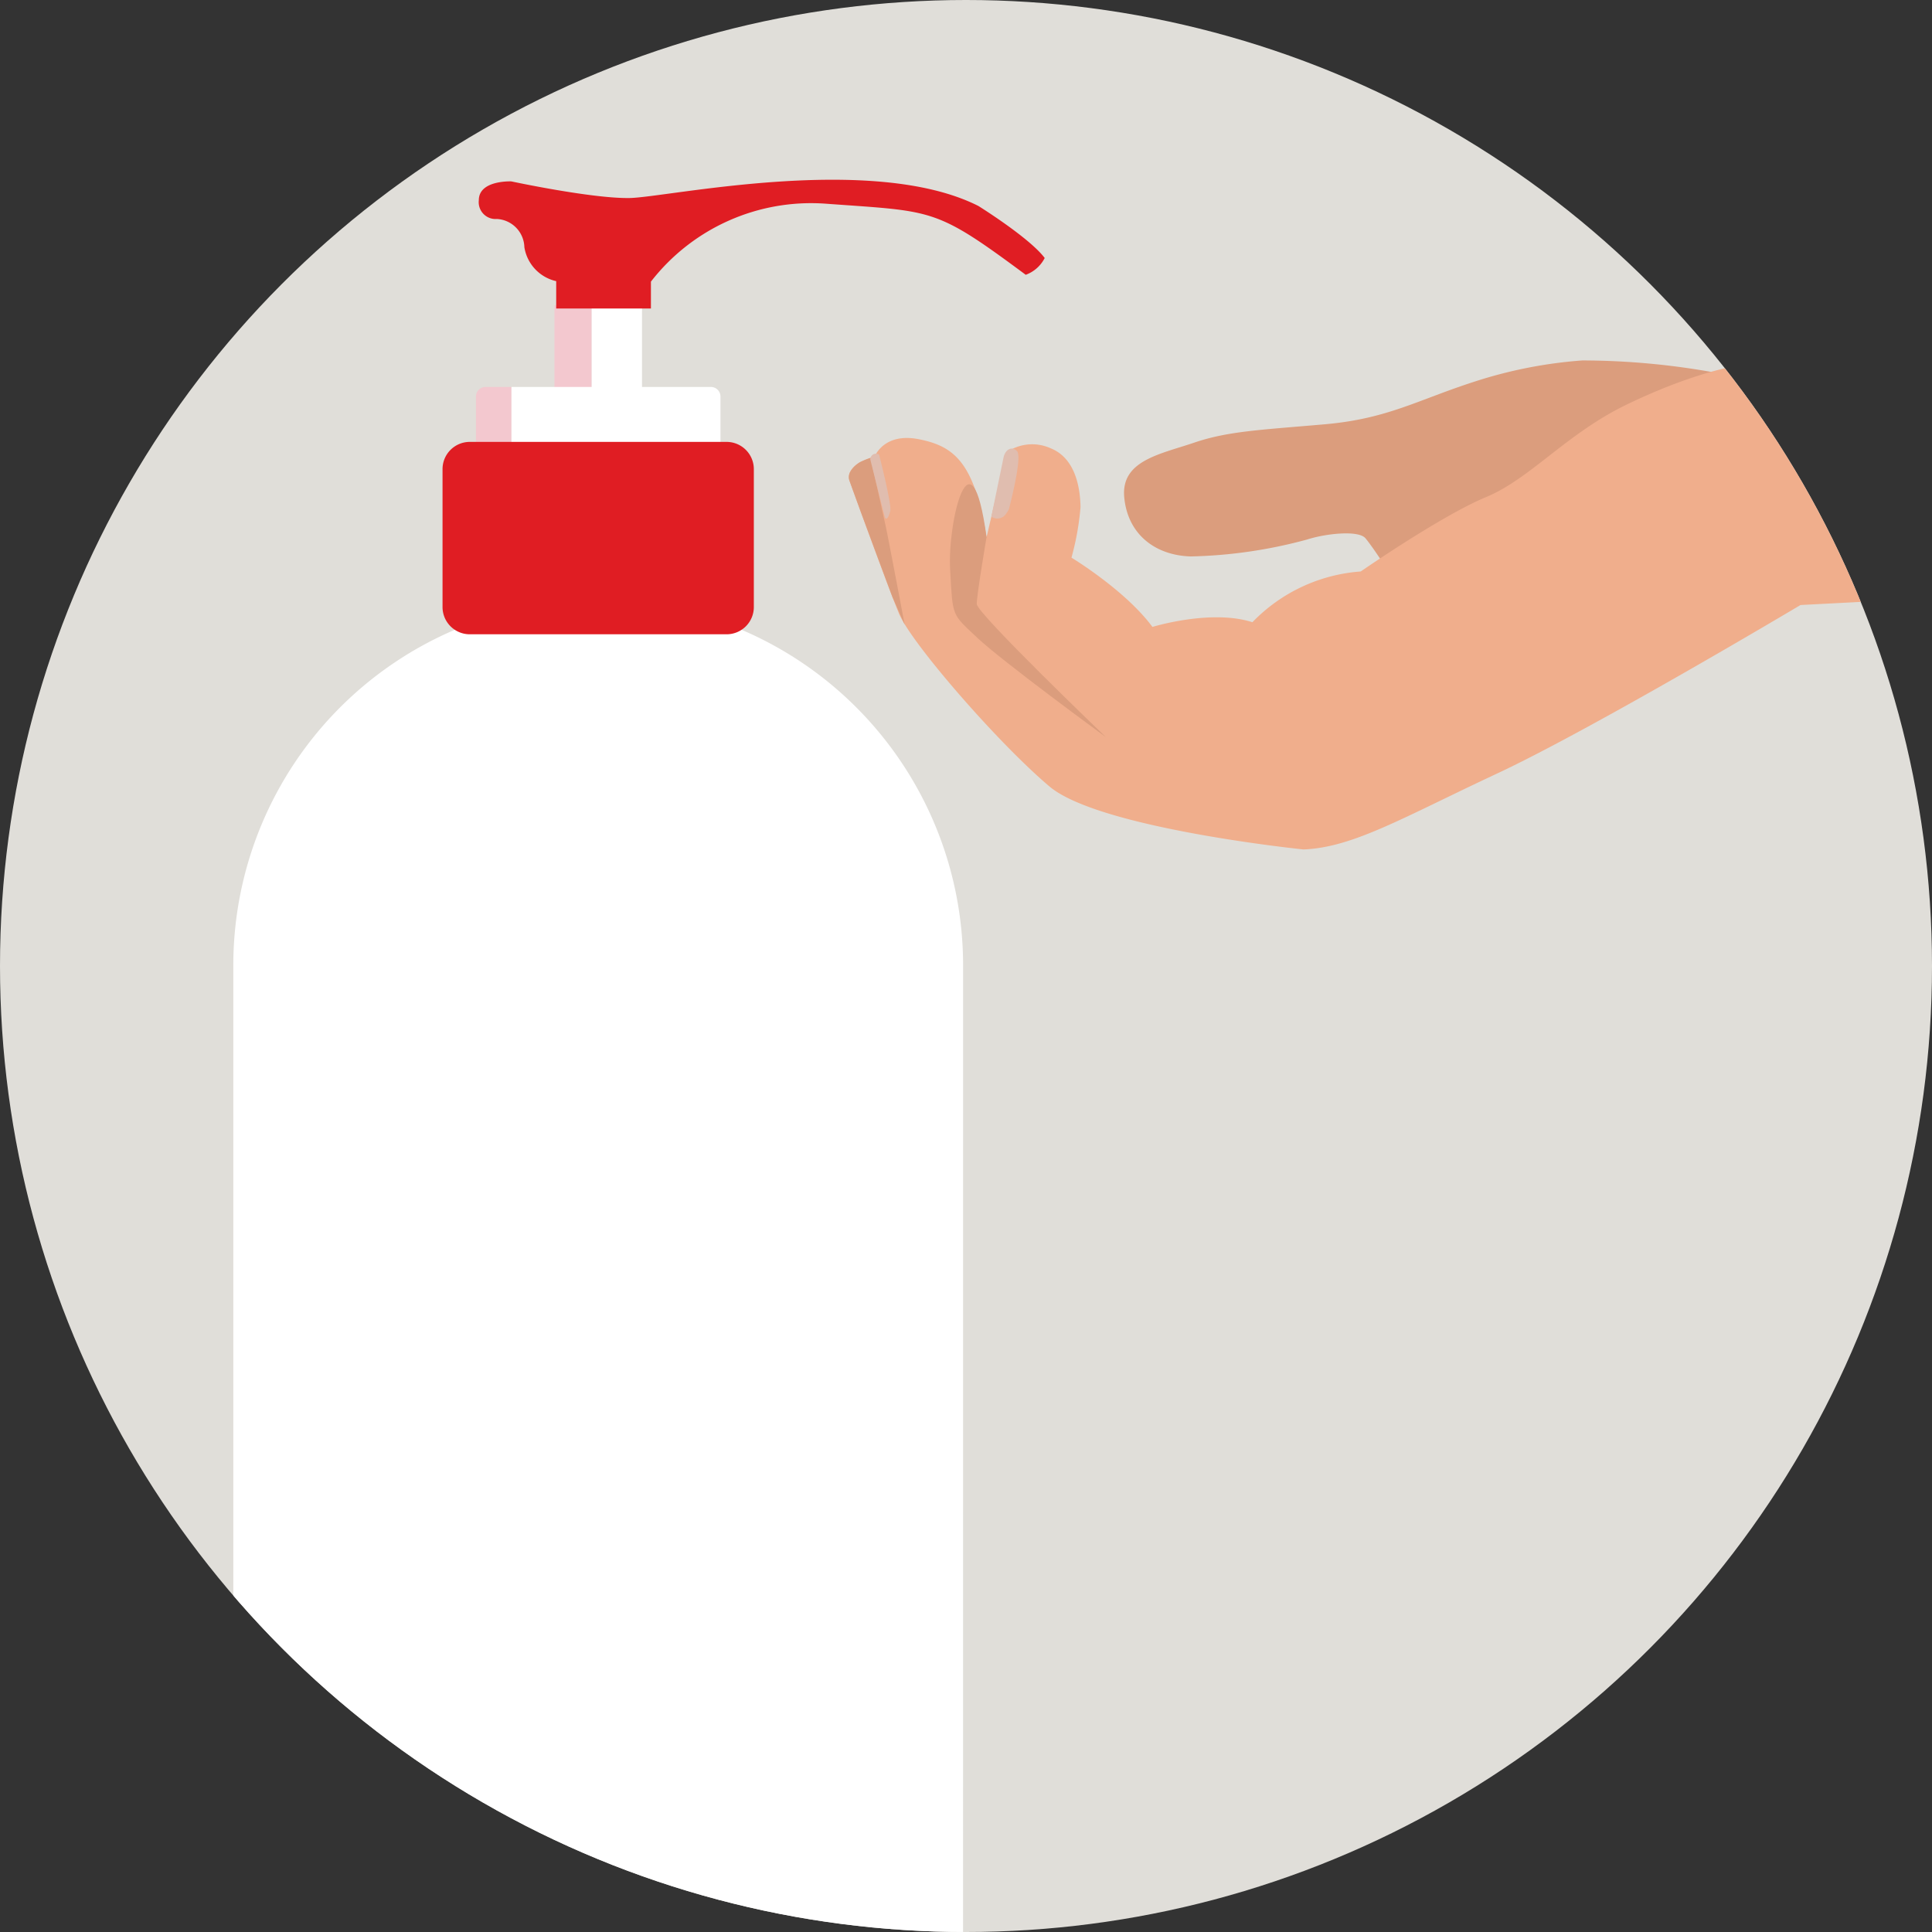 <svg xmlns="http://www.w3.org/2000/svg" xmlns:xlink="http://www.w3.org/1999/xlink" width="269" height="269" viewBox="0 0 269 269">
  <rect x="0" y="0" width="269" height="269" fill="#333333" stroke="none"/>
  <defs>
    <clipPath id="clip-path">
      <circle id="Ellipse_46" data-name="Ellipse 46" cx="134.5" cy="134.5" r="134.5" fill="none"/>
    </clipPath>
  </defs>
  <g id="Group_5886" data-name="Group 5886" transform="translate(-214 -150)">
    <g id="Group_1824" data-name="Group 1824" transform="translate(214 150)">
      <circle id="Ellipse_46-2" data-name="Ellipse 46" cx="134.5" cy="134.5" r="134.5" fill="#e0ded9"/>
      <g id="Group_484" data-name="Group 484">
        <g id="Group_483" data-name="Group 483" transform="translate(0 0)" clip-path="url(#clip-path)">
          <g id="Group_480" data-name="Group 480" transform="translate(32.487 25.027)">
            <rect id="Rectangle_453" data-name="Rectangle 453" width="5.187" height="27.435" transform="translate(44.708 17.472)" fill="#f3c8cf"/>
            <rect id="Rectangle_454" data-name="Rectangle 454" width="7.006" height="27.435" transform="translate(49.895 17.472)" fill="#fff"/>
            <path id="Path_1101" data-name="Path 1101" d="M-1680.464,896.737a1.331,1.331,0,0,0-1.331,1.33v18.384a1.331,1.331,0,0,0,1.331,1.33h3.613V896.737Z" transform="translate(1715.577 -867.885)" fill="#f3c8cf"/>
            <path id="Path_1102" data-name="Path 1102" d="M-1650.308,896.737h-27.771v21.045h27.771a1.331,1.331,0,0,0,1.331-1.33V898.067A1.331,1.331,0,0,0-1650.308,896.737Z" transform="translate(1716.804 -867.885)" fill="#fff"/>
            <path id="Path_1103" data-name="Path 1103" d="M-1605.58,969.626a50.8,50.8,0,0,0-51.062-50.545,50.8,50.8,0,0,0-50.547,50.545v140.161a6.056,6.056,0,0,0,6.056,6.056h89.492a6.056,6.056,0,0,0,6.056-6.056h0Z" transform="translate(1707.188 -860.504)" fill="#fff"/>
            <path id="Rectangle_455" data-name="Rectangle 455" d="M-1681.5,902.486h35.756a3.794,3.794,0,0,1,3.794,3.794h0v19.2a3.792,3.792,0,0,1-3.793,3.793h-35.756a3.794,3.794,0,0,1-3.794-3.794v-19.2A3.793,3.793,0,0,1-1681.5,902.486Z" transform="translate(1714.422 -865.986)" fill="#e01d23"/>
            <path id="Path_1104" data-name="Path 1104" d="M-1602.7,885.946c-2.114-2.818-9.233-7.245-9.233-7.245-14.767-7.45-43.3-1.208-48.533-1.107s-16.5-2.315-16.5-2.315-4.523-.2-4.523,2.617a2.344,2.344,0,0,0,2.05,2.607,2.35,2.35,0,0,0,.466.009,4.043,4.043,0,0,1,3.825,3.925,5.771,5.771,0,0,0,4.432,4.731v3.811h13.189v-3.742a28.223,28.223,0,0,1,24.346-10.853c15.125,1.11,15.146.488,27.84,9.9A4.807,4.807,0,0,0-1602.7,885.946Z" transform="translate(1715.671 -875.05)" fill="#e01d23"/>
          </g>
          <g id="Group_485" data-name="Group 485" transform="translate(118.185 38.315)">
            <g id="Group_484-2" data-name="Group 484" transform="translate(0 0)">
              <g id="Group_483-2" data-name="Group 483" transform="translate(0.014)">
                <path id="Path_1105" data-name="Path 1105" d="M-1531.694,895.652a103.627,103.627,0,0,0-18.47-1.691,63.314,63.314,0,0,0-14.813,2.888c-8.089,2.588-12.214,5.224-21.029,6s-13.437.938-18.185,2.554-10.216,2.489-9.749,7.6,4.246,8.094,9.263,8.248a66.834,66.834,0,0,0,16.2-2.357c2.653-.849,7.184-1.322,8.133-.166s2.308,3.257,2.308,3.257,13.691-5.94,16.23-7.141,15.9-8.79,19.927-12.029S-1531.694,895.652-1531.694,895.652Z" transform="translate(1652.272 -882.09)" fill="#db9d7d"/>
                <path id="Path_1106" data-name="Path 1106" d="M-1457.931,928.248l-52.336,2.714s-28.973,17.26-42.2,23.441-20.089,10.323-27.014,10.592c0,0-28.407-2.911-35.35-8.763-7.119-6-19.249-19.955-20.96-24.086s-6.879-18.457-6.879-18.457-.987-2.169,3.485-3.38c0,0,1.263-3.4,6.153-2.432s7.74,3.176,9.434,13.644l2.755-11.795a6.226,6.226,0,0,1,6.141-.6c3.681,1.454,4.154,5.98,4.187,8.211a37.963,37.963,0,0,1-1.26,7.029s7.489,4.523,11.272,9.645c0,0,8.161-2.513,13.921-.653a23.287,23.287,0,0,1,15.084-7.067s11.248-7.789,17.442-10.355,11.2-8.847,19.646-12.913,18.344-7.233,24.956-5.454,51.339-12.529,51.339-12.529Z" transform="translate(1642.761 -885.038)" fill="#f0ae8c"/>
              </g>
              <path id="Path_1107" data-name="Path 1107" d="M-1626.164,904.453c.219-1.052,1.052-1.677,1.848-.954l.026.025c.685.649-.521,5.761-1.092,8a1.9,1.9,0,0,1-.355.627,1.451,1.451,0,0,1-1.96.607,1.469,1.469,0,0,1-.157-.1h0Z" transform="translate(1647.699 -879.042)" fill="#e0bdaf"/>
              <path id="Path_1108" data-name="Path 1108" d="M-1639.735,904.154s1.8,8.208,2.077,9.412,2.661,13.809,2.661,13.809l-1.711-3.866-4.445-11.959-1.517-4.179a1.475,1.475,0,0,1,.035-1.155,3.843,3.843,0,0,1,1.4-1.453A11.6,11.6,0,0,1-1639.735,904.154Z" transform="translate(1642.771 -878.723)" fill="#db9d7d"/>
              <path id="Path_1109" data-name="Path 1109" d="M-1640.526,904.512l2.016,8.046s.325.827.765-.841c.236-.9-1.555-7.876-1.555-7.876a.8.8,0,0,0-1.1.248A.8.8,0,0,0-1640.526,904.512Z" transform="translate(1643.513 -878.867)" fill="#e0bdaf"/>
              <path id="Path_1110" data-name="Path 1110" d="M-1627.09,914.292s-1.364,8-1.364,9.3,17.979,18.536,17.979,18.536-14.458-10.566-17.979-13.9-3.336-2.781-3.708-9.454S-1629.241,898.431-1627.09,914.292Z" transform="translate(1646.266 -877.81)" fill="#db9d7d"/>
            </g>
          </g>
        </g>
      </g>
    </g>
  </g>
</svg>
